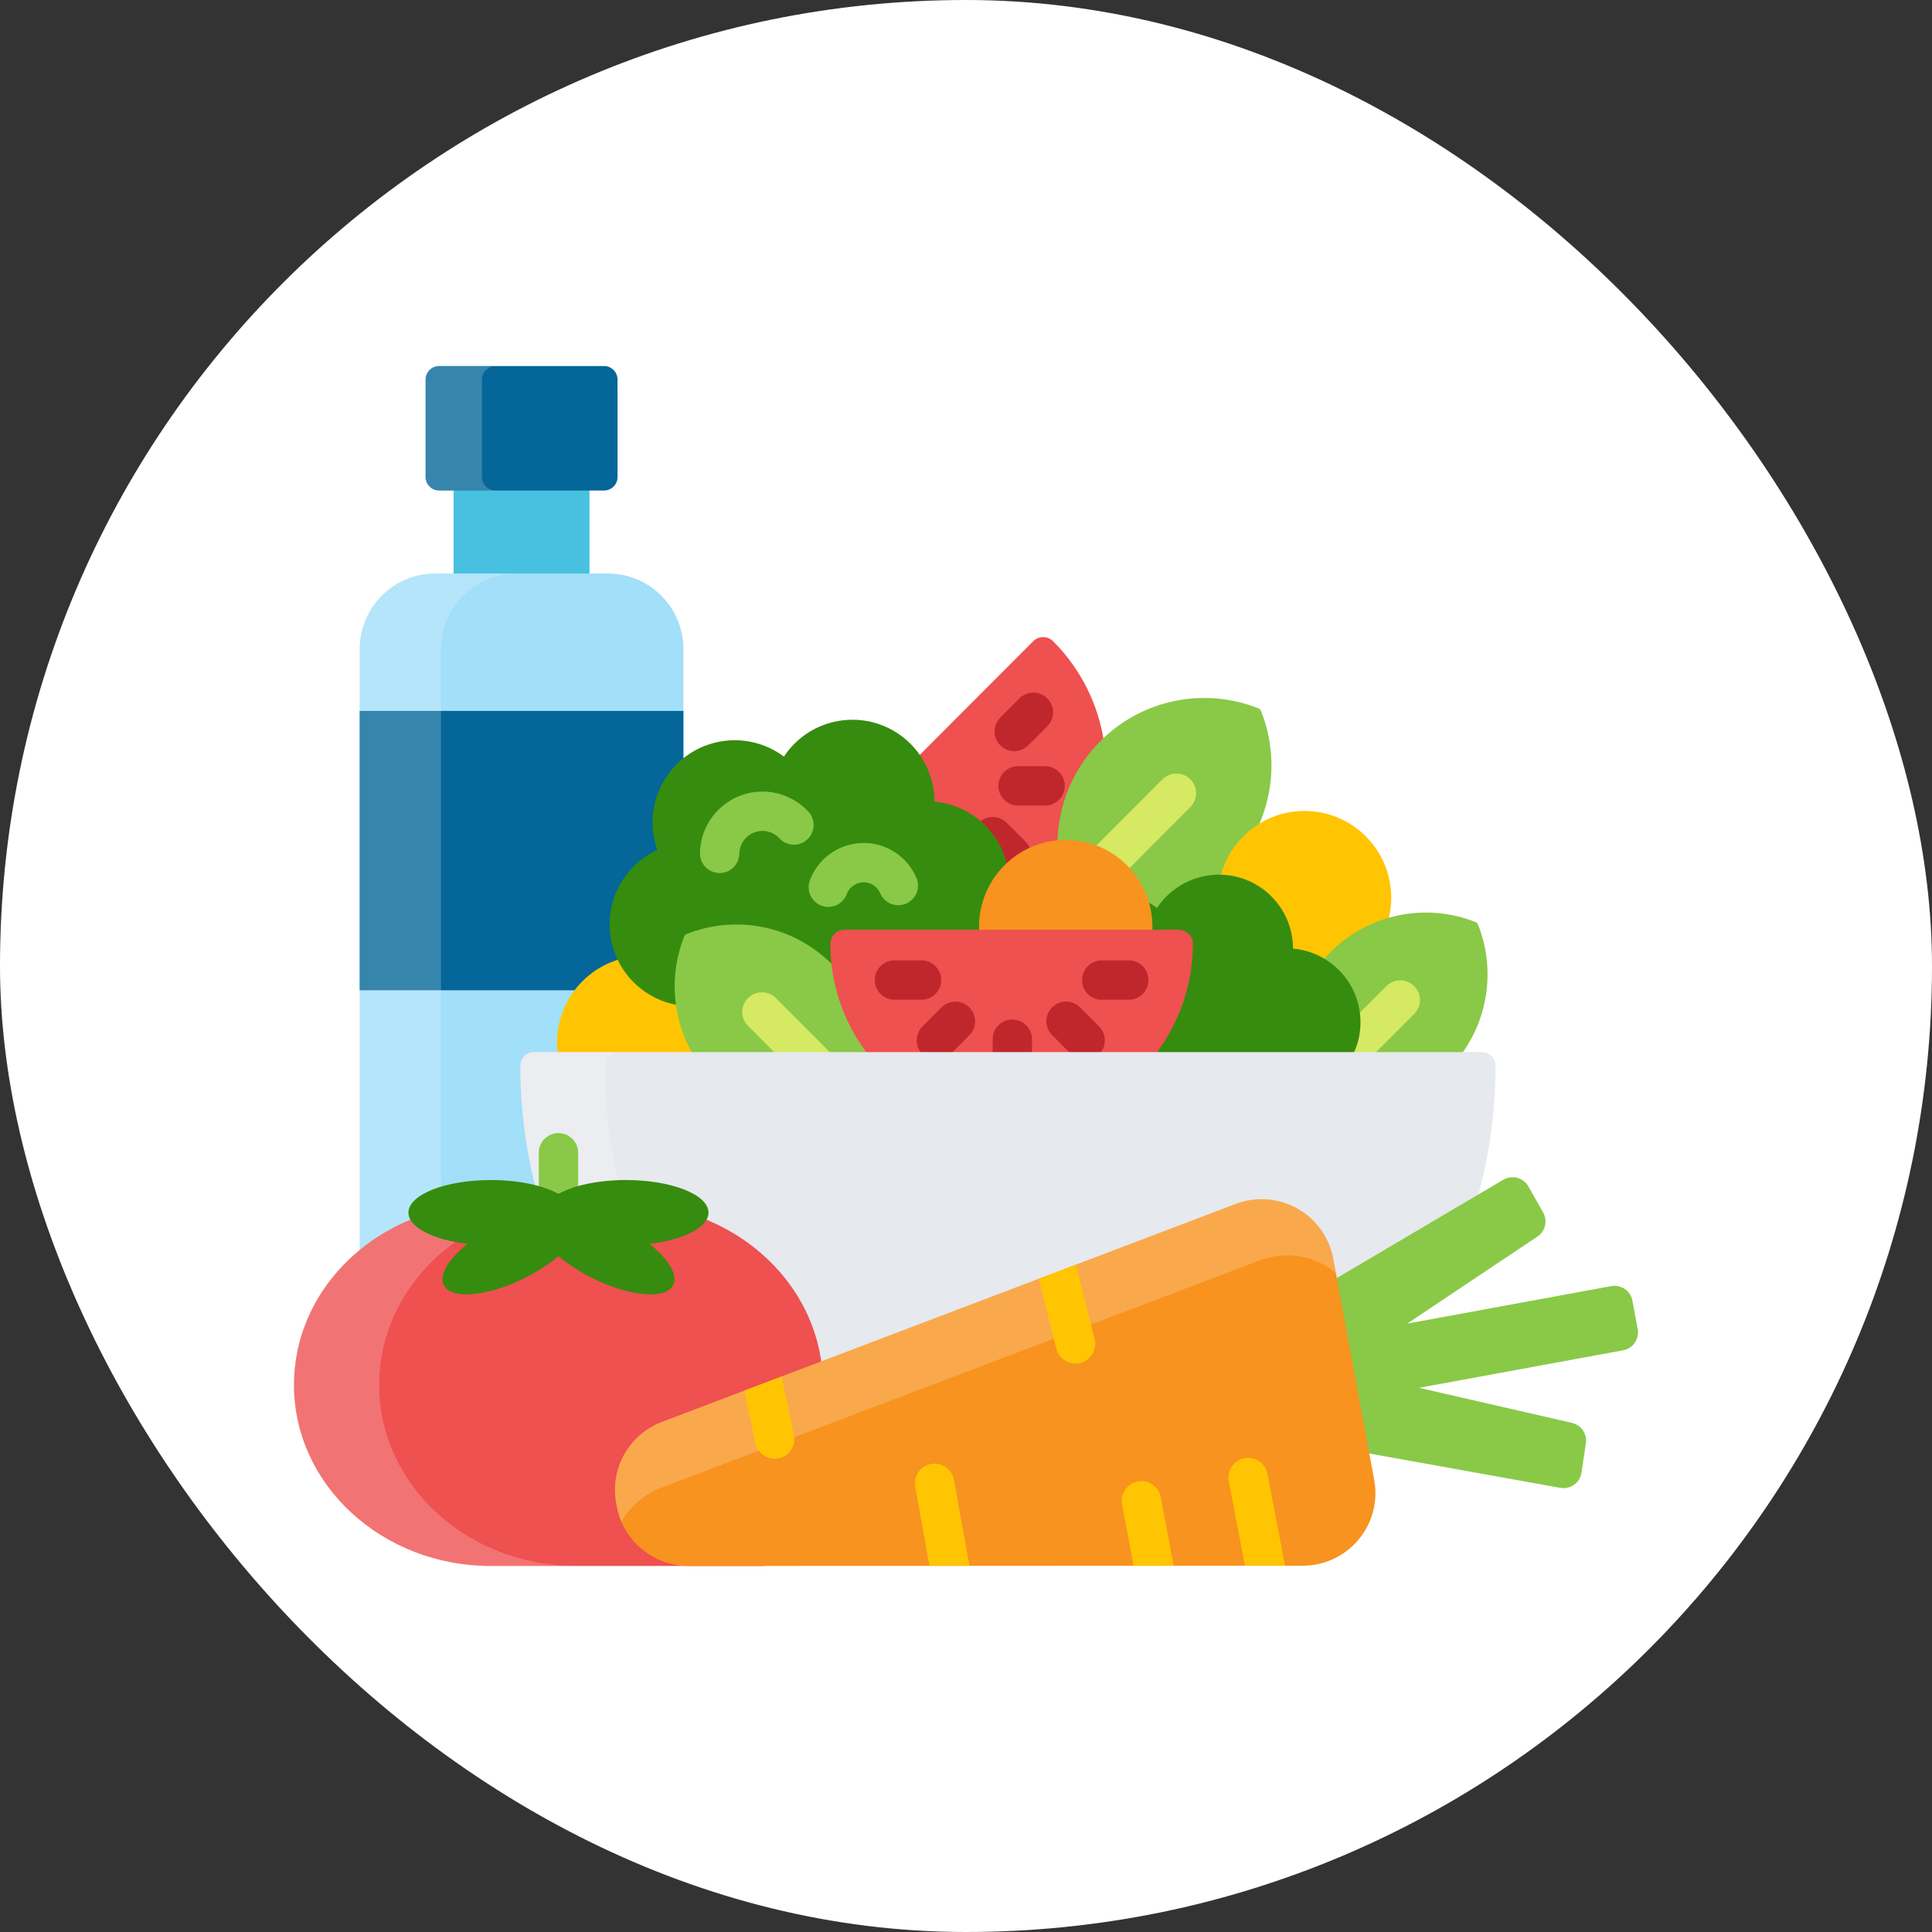 <svg width="46" height="46" viewBox="0 0 46 46" fill="none" xmlns="http://www.w3.org/2000/svg">
<rect x="0" y="0" width="46" height="46" fill="#333333" stroke="none"/>
<rect width="46" height="46" rx="23" fill="white"/>
<g clip-path="url(#clip0_40_11759)">
<path d="M10.8 11.595H14.036V13.754H10.8V11.595Z" fill="#48C1E1"/>
<path d="M14.704 11.357C14.704 11.534 14.559 11.679 14.382 11.679H10.455C10.277 11.679 10.133 11.534 10.133 11.357V9.037C10.133 8.86 10.277 8.715 10.455 8.715H14.382C14.559 8.715 14.703 8.86 14.703 9.037L14.704 11.357Z" fill="#046699"/>
<path d="M11.475 11.357V9.037C11.475 8.86 11.62 8.715 11.797 8.715H10.455C10.277 8.715 10.133 8.86 10.133 9.037V11.357C10.133 11.534 10.277 11.679 10.455 11.679H11.797C11.62 11.679 11.475 11.534 11.475 11.357Z" fill="white" fill-opacity="0.2"/>
<path d="M9.797 29.099C9.805 29.096 9.813 29.09 9.819 29.084C9.825 29.078 9.829 29.07 9.832 29.062C9.835 29.053 9.836 29.044 9.835 29.035C9.835 29.027 9.832 29.018 9.828 29.01C9.801 28.963 9.787 28.916 9.787 28.872C9.787 28.528 10.552 28.159 11.69 28.159C12.056 28.159 12.412 28.2 12.721 28.276C12.732 28.279 12.743 28.279 12.753 28.276C12.763 28.273 12.773 28.268 12.78 28.26C12.788 28.253 12.794 28.243 12.796 28.233C12.799 28.222 12.8 28.211 12.797 28.201C12.598 27.408 12.485 26.594 12.458 25.761C12.458 25.752 12.457 25.742 12.457 25.732C12.453 25.613 12.451 25.494 12.451 25.375C12.451 25.305 12.479 25.239 12.527 25.19C12.576 25.141 12.643 25.113 12.712 25.113H13.277C13.285 25.113 13.294 25.111 13.302 25.108C13.31 25.104 13.317 25.099 13.323 25.092C13.329 25.086 13.334 25.078 13.336 25.07C13.339 25.061 13.34 25.052 13.339 25.044C13.33 24.971 13.326 24.899 13.325 24.826C13.325 23.945 13.888 23.176 14.726 22.912C14.735 22.91 14.743 22.905 14.75 22.899C14.756 22.893 14.761 22.886 14.765 22.877C14.769 22.869 14.77 22.86 14.77 22.851C14.77 22.842 14.768 22.834 14.764 22.826C14.689 22.669 14.635 22.503 14.605 22.332C14.459 21.49 14.9 20.651 15.677 20.292C15.707 20.279 15.721 20.245 15.71 20.214C15.674 20.113 15.646 20.009 15.628 19.903C15.509 19.219 15.777 18.556 16.272 18.136V15.452C16.272 14.464 15.465 13.655 14.479 13.655H10.357C9.371 13.655 8.564 14.464 8.564 15.452V29.844C8.924 29.542 9.338 29.288 9.797 29.099Z" fill="#A2DFF9"/>
<path d="M14.727 22.912C14.735 22.909 14.743 22.905 14.75 22.899C14.756 22.893 14.762 22.886 14.765 22.877C14.769 22.869 14.77 22.86 14.77 22.851C14.77 22.842 14.768 22.833 14.764 22.825C14.689 22.669 14.635 22.503 14.605 22.332C14.459 21.489 14.9 20.651 15.677 20.292C15.707 20.279 15.721 20.245 15.71 20.214C15.674 20.113 15.646 20.009 15.628 19.902C15.509 19.219 15.777 18.556 16.272 18.136V16.927H8.564V23.578H13.759C14.008 23.264 14.345 23.032 14.727 22.912Z" fill="#046699"/>
<path d="M10.5 28.32V15.452C10.5 14.464 11.306 13.655 12.292 13.655H10.357C9.371 13.655 8.564 14.464 8.564 15.452V29.844C8.924 29.541 9.338 29.288 9.797 29.099C9.805 29.095 9.813 29.09 9.819 29.084C9.825 29.077 9.829 29.07 9.832 29.061C9.835 29.053 9.836 29.044 9.835 29.035C9.835 29.026 9.832 29.018 9.828 29.01C9.801 28.963 9.787 28.916 9.787 28.872C9.787 28.669 10.052 28.459 10.5 28.32Z" fill="white" fill-opacity="0.2"/>
<path d="M22.159 18.765C22.177 18.87 22.186 18.978 22.186 19.087C22.186 19.102 22.192 19.118 22.203 19.129C22.213 19.141 22.228 19.148 22.243 19.149C23.043 19.219 23.712 19.789 23.908 20.567C23.911 20.578 23.916 20.588 23.924 20.596C23.931 20.603 23.941 20.609 23.951 20.612C23.961 20.615 23.972 20.616 23.983 20.613C23.994 20.61 24.003 20.605 24.011 20.598C24.337 20.294 24.743 20.111 25.184 20.069C25.2 20.068 25.214 20.061 25.224 20.05C25.235 20.039 25.241 20.024 25.241 20.009C25.27 19.133 25.626 18.309 26.245 17.689C26.258 17.676 26.271 17.664 26.284 17.651C26.147 16.778 25.745 15.94 25.076 15.269C25.044 15.237 25.007 15.212 24.966 15.195C24.925 15.178 24.881 15.17 24.837 15.17C24.793 15.17 24.749 15.178 24.708 15.195C24.667 15.212 24.63 15.237 24.599 15.269L21.855 18.018C22.009 18.243 22.113 18.497 22.159 18.765Z" fill="#EF5050"/>
<path d="M23.908 20.567C23.911 20.578 23.916 20.587 23.924 20.595C23.931 20.603 23.941 20.609 23.951 20.612C23.961 20.615 23.973 20.615 23.983 20.613C23.994 20.61 24.003 20.605 24.011 20.598C24.168 20.451 24.347 20.331 24.541 20.242C24.519 20.168 24.479 20.1 24.424 20.046L23.969 19.59C23.881 19.502 23.762 19.452 23.638 19.452C23.514 19.452 23.394 19.501 23.306 19.589C23.305 19.59 23.304 19.591 23.303 19.593C23.601 19.847 23.812 20.187 23.908 20.567ZM24.883 19.18H24.239C23.98 19.18 23.771 18.97 23.771 18.711C23.771 18.452 23.98 18.242 24.239 18.242H24.883C25.007 18.242 25.126 18.292 25.214 18.38C25.302 18.468 25.352 18.587 25.352 18.711C25.352 18.97 25.142 19.18 24.883 19.18ZM24.149 17.885C24.056 17.885 23.965 17.857 23.888 17.806C23.811 17.754 23.751 17.681 23.716 17.596C23.68 17.51 23.671 17.416 23.689 17.325C23.707 17.234 23.751 17.151 23.817 17.085L24.272 16.629C24.36 16.541 24.479 16.491 24.603 16.491C24.728 16.491 24.847 16.54 24.935 16.628C25.023 16.716 25.072 16.835 25.073 16.959C25.073 17.084 25.023 17.203 24.936 17.291L24.48 17.747C24.437 17.791 24.385 17.826 24.328 17.849C24.271 17.873 24.21 17.885 24.149 17.885Z" fill="#C0272D"/>
<path d="M30.025 16.929C30.02 16.915 30.011 16.902 30.001 16.891C29.99 16.88 29.977 16.872 29.963 16.866C29.328 16.613 28.634 16.552 27.965 16.69C27.296 16.829 26.682 17.16 26.2 17.644C25.557 18.289 25.19 19.159 25.177 20.07C25.243 20.064 25.308 20.06 25.374 20.06C26.346 20.06 27.159 20.758 27.339 21.681C28.063 21.563 28.731 21.22 29.249 20.7C30.236 19.71 30.541 18.23 30.025 16.929Z" fill="#89C947"/>
<path d="M28.341 18.554C28.298 18.511 28.246 18.477 28.189 18.453C28.132 18.43 28.071 18.417 28.009 18.418C27.948 18.418 27.887 18.43 27.83 18.453C27.773 18.477 27.722 18.512 27.678 18.555L26.057 20.18C26.36 20.291 26.632 20.474 26.85 20.712L28.342 19.217C28.385 19.174 28.42 19.122 28.443 19.065C28.467 19.008 28.479 18.947 28.479 18.886C28.479 18.824 28.467 18.763 28.443 18.706C28.419 18.649 28.385 18.598 28.341 18.554Z" fill="#D5E962"/>
<path d="M30.698 22.297C30.715 22.392 30.723 22.489 30.723 22.586C30.723 22.619 30.748 22.645 30.78 22.648C31.034 22.671 31.276 22.749 31.499 22.882C31.512 22.89 31.526 22.892 31.541 22.89C31.555 22.888 31.569 22.881 31.578 22.869C31.624 22.816 31.672 22.764 31.722 22.714C32.099 22.336 32.556 22.066 33.053 21.919C33.101 21.742 33.125 21.56 33.125 21.377C33.125 20.234 32.201 19.308 31.061 19.308C30.088 19.308 29.273 19.982 29.054 20.889C29.45 20.895 29.83 21.039 30.13 21.296C30.43 21.553 30.631 21.907 30.698 22.297ZM16.55 25.068C16.342 24.699 16.209 24.292 16.158 23.872C15.86 23.823 15.578 23.703 15.336 23.523C15.094 23.342 14.899 23.106 14.767 22.834C13.899 23.079 13.263 23.878 13.263 24.826C13.263 24.908 13.269 24.988 13.278 25.068H16.55V25.068Z" fill="#FFC502"/>
<path d="M32.306 24.051C32.367 24.396 32.318 24.752 32.167 25.068H34.82C35.132 24.63 35.329 24.121 35.394 23.587C35.459 23.054 35.389 22.512 35.191 22.013C35.186 22 35.178 21.988 35.168 21.978C35.158 21.968 35.146 21.96 35.133 21.955C34.551 21.723 33.913 21.667 33.298 21.794C32.684 21.921 32.121 22.225 31.678 22.67C31.612 22.736 31.55 22.805 31.49 22.877C31.911 23.124 32.218 23.547 32.306 24.051Z" fill="#89C947"/>
<path d="M32.167 25.068H32.747L33.672 24.141C33.715 24.098 33.75 24.046 33.773 23.989C33.797 23.932 33.809 23.871 33.809 23.81C33.809 23.748 33.796 23.687 33.773 23.63C33.749 23.574 33.714 23.522 33.671 23.479C33.627 23.435 33.575 23.401 33.519 23.377C33.462 23.354 33.401 23.341 33.339 23.342C33.278 23.342 33.217 23.354 33.16 23.377C33.103 23.401 33.051 23.436 33.008 23.479L32.322 24.167C32.354 24.476 32.301 24.788 32.167 25.068Z" fill="#D5E962"/>
<path d="M23.98 20.603C23.792 19.762 23.079 19.16 22.249 19.087C22.249 18.975 22.239 18.864 22.22 18.755C22.036 17.692 21.024 16.981 19.961 17.166C19.409 17.262 18.951 17.581 18.665 18.014C18.249 17.704 17.711 17.558 17.159 17.654C16.095 17.839 15.382 18.851 15.566 19.913C15.585 20.024 15.614 20.132 15.651 20.235C14.866 20.597 14.389 21.452 14.544 22.343C14.69 23.184 15.356 23.805 16.156 23.934C16.078 23.398 16.14 22.843 16.348 22.32C16.35 22.315 16.353 22.31 16.357 22.306C16.361 22.302 16.365 22.299 16.37 22.297C16.74 22.149 17.135 22.073 17.534 22.074C18.374 22.074 19.164 22.402 19.759 22.998C19.801 23.041 19.843 23.085 19.883 23.131C19.849 22.913 19.832 22.694 19.832 22.474C19.832 22.322 19.956 22.198 20.107 22.198H23.38C23.377 22.154 23.375 22.11 23.375 22.067C23.375 21.495 23.606 20.978 23.98 20.603Z" fill="#368C0E"/>
<path d="M17.135 20.787L17.127 20.787C17.065 20.785 17.004 20.772 16.948 20.748C16.891 20.723 16.84 20.688 16.797 20.644C16.755 20.599 16.721 20.547 16.698 20.49C16.676 20.433 16.665 20.372 16.666 20.31C16.68 19.498 17.345 18.847 18.155 18.847L18.178 18.847C18.381 18.851 18.581 18.895 18.765 18.979C18.95 19.062 19.116 19.182 19.253 19.331C19.335 19.423 19.378 19.544 19.371 19.667C19.365 19.79 19.311 19.906 19.219 19.989C19.128 20.073 19.008 20.116 18.885 20.112C18.761 20.107 18.645 20.053 18.561 19.963C18.51 19.908 18.449 19.863 18.381 19.832C18.312 19.802 18.239 19.785 18.164 19.785C17.859 19.78 17.608 20.023 17.603 20.326C17.601 20.449 17.551 20.566 17.463 20.652C17.376 20.738 17.258 20.787 17.135 20.787ZM19.723 21.593C19.647 21.593 19.572 21.575 19.505 21.54C19.438 21.505 19.381 21.454 19.338 21.392C19.294 21.33 19.267 21.258 19.257 21.183C19.248 21.108 19.257 21.032 19.283 20.961C19.544 20.256 20.331 19.895 21.037 20.155C21.211 20.22 21.37 20.319 21.505 20.447C21.64 20.576 21.747 20.73 21.82 20.901C21.868 21.015 21.869 21.144 21.823 21.259C21.776 21.375 21.686 21.467 21.572 21.515C21.457 21.564 21.328 21.565 21.213 21.519C21.097 21.472 21.005 21.382 20.957 21.267C20.934 21.214 20.901 21.166 20.859 21.125C20.817 21.085 20.767 21.054 20.712 21.034C20.491 20.953 20.244 21.066 20.162 21.287C20.129 21.377 20.069 21.454 19.99 21.509C19.912 21.564 19.818 21.593 19.723 21.593Z" fill="#89C947"/>
<path d="M27.372 22.193H27.355C27.355 22.198 27.355 22.202 27.355 22.206H27.983C28.027 22.206 28.071 22.215 28.112 22.232C28.153 22.249 28.19 22.274 28.221 22.305C28.253 22.337 28.277 22.374 28.294 22.415C28.311 22.456 28.32 22.5 28.32 22.544C28.32 23.486 28.016 24.357 27.504 25.068H32.235C32.376 24.757 32.43 24.402 32.367 24.04C32.228 23.236 31.563 22.654 30.786 22.586C30.786 22.486 30.777 22.385 30.76 22.286C30.594 21.327 29.68 20.684 28.719 20.852C28.221 20.939 27.808 21.227 27.548 21.618C27.464 21.555 27.374 21.5 27.28 21.453C27.344 21.651 27.377 21.858 27.377 22.067C27.376 22.108 27.375 22.15 27.372 22.193Z" fill="#368C0E"/>
<path d="M27.434 22.198C27.437 22.155 27.439 22.111 27.439 22.067C27.439 20.924 26.515 19.998 25.374 19.998C24.234 19.998 23.31 20.924 23.31 22.067C23.31 22.111 23.312 22.155 23.315 22.198H27.434Z" fill="#F7931E"/>
<path d="M19.803 22.954C19.36 22.509 18.797 22.205 18.182 22.078C17.568 21.951 16.93 22.007 16.347 22.239C16.334 22.244 16.323 22.252 16.313 22.262C16.303 22.272 16.295 22.284 16.29 22.297C16.113 22.744 16.038 23.224 16.071 23.704C16.104 24.184 16.243 24.65 16.48 25.068H20.735C20.304 24.494 20.012 23.81 19.909 23.066C19.874 23.027 19.839 22.99 19.803 22.954Z" fill="#89C947"/>
<path d="M18.45 25.068H19.774L18.473 23.763C18.385 23.675 18.266 23.626 18.141 23.626C18.017 23.626 17.898 23.675 17.81 23.763C17.766 23.806 17.732 23.858 17.708 23.915C17.684 23.971 17.672 24.032 17.672 24.094C17.672 24.155 17.684 24.216 17.707 24.273C17.731 24.33 17.765 24.382 17.809 24.425L18.45 25.068Z" fill="#D5E962"/>
<path d="M27.535 25.068C28.078 24.345 28.402 23.447 28.402 22.474C28.402 22.429 28.394 22.385 28.377 22.344C28.36 22.303 28.335 22.266 28.304 22.235C28.272 22.203 28.235 22.178 28.194 22.162C28.153 22.145 28.109 22.136 28.065 22.136H20.107C20.063 22.136 20.019 22.145 19.978 22.162C19.937 22.179 19.9 22.203 19.869 22.235C19.837 22.266 19.812 22.303 19.796 22.345C19.779 22.386 19.77 22.429 19.77 22.474C19.77 23.447 20.094 24.345 20.637 25.068H27.535Z" fill="#EF5050"/>
<path d="M24.572 25.068V24.744C24.572 24.485 24.362 24.275 24.103 24.275C23.844 24.275 23.634 24.485 23.634 24.744V25.068H24.572ZM25.471 25.068H26.2C26.274 24.978 26.311 24.864 26.305 24.748C26.3 24.632 26.251 24.523 26.169 24.44L25.714 23.984C25.626 23.896 25.507 23.847 25.383 23.846C25.259 23.846 25.139 23.895 25.051 23.983C24.963 24.071 24.914 24.19 24.913 24.315C24.913 24.439 24.963 24.558 25.05 24.646L25.471 25.068ZM22.661 25.068L23.082 24.646C23.169 24.558 23.218 24.439 23.218 24.315C23.217 24.191 23.168 24.072 23.08 23.985C22.992 23.897 22.873 23.848 22.749 23.848C22.625 23.848 22.506 23.897 22.418 23.984L21.963 24.44C21.881 24.523 21.833 24.632 21.827 24.748C21.821 24.864 21.859 24.978 21.932 25.068L22.661 25.068ZM21.941 23.804H21.297C21.038 23.804 20.828 23.594 20.828 23.335C20.828 23.076 21.038 22.866 21.297 22.866H21.941C22.065 22.866 22.184 22.916 22.272 23.004C22.36 23.092 22.409 23.211 22.409 23.335C22.409 23.459 22.36 23.579 22.272 23.667C22.184 23.755 22.065 23.804 21.941 23.804ZM26.875 23.804H26.232C26.107 23.804 25.988 23.755 25.9 23.667C25.812 23.579 25.763 23.459 25.763 23.335C25.763 23.211 25.812 23.092 25.9 23.004C25.988 22.916 26.107 22.866 26.232 22.866H26.875C27 22.866 27.119 22.916 27.207 23.004C27.295 23.092 27.344 23.211 27.344 23.335C27.344 23.459 27.295 23.579 27.207 23.667C27.119 23.755 27 23.804 26.875 23.804Z" fill="#C0272D"/>
<path d="M12.811 28.3C12.82 28.303 12.83 28.303 12.84 28.301C12.849 28.299 12.858 28.296 12.866 28.29C12.874 28.284 12.88 28.276 12.884 28.268C12.888 28.259 12.891 28.25 12.891 28.24V27.447C12.891 27.223 13.073 27.04 13.297 27.04C13.521 27.04 13.703 27.223 13.703 27.447V28.24C13.703 28.25 13.705 28.259 13.71 28.268C13.714 28.276 13.72 28.284 13.728 28.29C13.736 28.296 13.745 28.3 13.754 28.301C13.764 28.303 13.773 28.303 13.783 28.3C14.111 28.207 14.499 28.158 14.904 28.158C16.042 28.158 16.806 28.527 16.806 28.872C16.806 28.916 16.793 28.963 16.766 29.01C16.762 29.018 16.759 29.026 16.758 29.035C16.758 29.044 16.759 29.053 16.761 29.061C16.764 29.07 16.769 29.077 16.775 29.084C16.781 29.09 16.788 29.095 16.797 29.099C18.253 29.699 19.286 30.973 19.491 32.423C19.493 32.438 19.5 32.452 19.512 32.461C19.523 32.471 19.538 32.477 19.553 32.477C19.56 32.477 19.568 32.475 19.575 32.473L29.442 28.724C29.632 28.652 29.834 28.615 30.038 28.615C30.324 28.615 30.607 28.689 30.856 28.828C31.29 29.071 31.591 29.49 31.681 29.977L31.767 30.441C31.769 30.451 31.773 30.46 31.779 30.468C31.785 30.476 31.793 30.482 31.802 30.486C31.812 30.491 31.822 30.493 31.832 30.492C31.842 30.491 31.852 30.488 31.86 30.483L35.178 28.525C35.463 27.509 35.607 26.456 35.607 25.374C35.607 25.332 35.599 25.29 35.583 25.25C35.566 25.211 35.543 25.175 35.513 25.145C35.483 25.115 35.447 25.091 35.408 25.075C35.368 25.059 35.327 25.05 35.284 25.05H12.712C12.67 25.05 12.627 25.059 12.588 25.075C12.549 25.091 12.513 25.115 12.483 25.145C12.453 25.175 12.43 25.211 12.413 25.25C12.397 25.29 12.389 25.332 12.389 25.374C12.389 26.371 12.512 27.344 12.754 28.285C12.773 28.29 12.793 28.295 12.811 28.3Z" fill="#E6E9ED"/>
<path d="M12.811 28.3C12.82 28.303 12.83 28.303 12.84 28.301C12.849 28.299 12.858 28.296 12.866 28.29C12.874 28.284 12.88 28.276 12.884 28.268C12.888 28.259 12.891 28.25 12.891 28.24V27.447C12.891 27.223 13.073 27.04 13.297 27.04C13.521 27.04 13.703 27.223 13.703 27.447V28.24C13.703 28.25 13.705 28.259 13.71 28.268C13.714 28.276 13.72 28.284 13.728 28.29C13.736 28.296 13.745 28.3 13.754 28.301C13.764 28.303 13.773 28.303 13.783 28.3C14.064 28.221 14.389 28.174 14.731 28.162C14.509 27.259 14.397 26.328 14.397 25.374C14.397 25.332 14.405 25.29 14.421 25.25C14.438 25.211 14.461 25.175 14.492 25.145C14.521 25.115 14.557 25.091 14.596 25.075C14.636 25.059 14.678 25.05 14.72 25.05H12.712C12.67 25.05 12.627 25.059 12.588 25.075C12.549 25.091 12.513 25.115 12.483 25.145C12.453 25.175 12.43 25.211 12.413 25.25C12.397 25.29 12.389 25.332 12.389 25.374C12.389 26.371 12.512 27.344 12.754 28.285C12.773 28.29 12.793 28.295 12.811 28.3Z" fill="white" fill-opacity="0.2"/>
<path d="M13.297 28.523C13.425 28.451 13.584 28.389 13.766 28.337V27.447C13.766 27.188 13.556 26.978 13.297 26.978C13.038 26.978 12.828 27.188 12.828 27.447V28.337C13.01 28.388 13.169 28.451 13.297 28.523Z" fill="#89C947"/>
<path d="M18.086 37.222L16.393 37.222H16.392C15.586 37.222 14.895 36.65 14.749 35.861L14.732 35.771C14.586 34.981 15.027 34.201 15.78 33.914L19.562 32.478C19.367 30.92 18.269 29.615 16.762 29.017C16.616 29.263 16.112 29.477 15.456 29.554C15.444 29.555 15.433 29.56 15.423 29.568C15.414 29.576 15.407 29.587 15.404 29.598C15.4 29.61 15.4 29.623 15.404 29.635C15.408 29.646 15.415 29.657 15.425 29.665C15.764 29.936 15.978 30.223 15.996 30.431C16.002 30.507 15.984 30.568 15.939 30.619C15.859 30.709 15.703 30.756 15.486 30.756C15.064 30.756 14.493 30.58 13.959 30.284C13.724 30.154 13.515 30.012 13.337 29.861C13.326 29.851 13.312 29.846 13.297 29.846C13.282 29.846 13.268 29.851 13.257 29.861C13.079 30.012 12.87 30.154 12.635 30.284C12.101 30.58 11.53 30.756 11.108 30.756C10.891 30.756 10.735 30.709 10.655 30.619C10.61 30.568 10.591 30.507 10.598 30.431C10.616 30.223 10.829 29.936 11.169 29.665C11.179 29.657 11.186 29.646 11.19 29.635C11.193 29.623 11.193 29.61 11.19 29.599C11.187 29.587 11.18 29.576 11.171 29.568C11.161 29.56 11.149 29.555 11.137 29.554C10.481 29.477 9.978 29.262 9.832 29.017C8.166 29.678 7 31.201 7 32.975C7 35.355 9.099 37.285 11.688 37.285H18.188C18.258 37.285 18.203 37.26 18.086 37.222Z" fill="#EF5050"/>
<path d="M9.028 32.975C9.028 31.561 9.769 30.306 10.912 29.52C10.368 29.425 9.96 29.233 9.832 29.017C8.166 29.678 7 31.201 7 32.975C7 35.355 9.099 37.285 11.688 37.285H13.716C11.127 37.285 9.028 35.355 9.028 32.975Z" fill="white" fill-opacity="0.2"/>
<path d="M16.869 28.872C16.869 28.444 15.989 28.096 14.904 28.096C14.24 28.096 13.652 28.227 13.297 28.426C12.941 28.227 12.354 28.096 11.69 28.096C10.604 28.096 9.725 28.444 9.725 28.872C9.725 29.224 10.318 29.52 11.13 29.616C10.633 30.013 10.405 30.431 10.608 30.66C10.876 30.963 11.797 30.819 12.665 30.339C12.908 30.204 13.122 30.057 13.297 29.909C13.472 30.057 13.685 30.204 13.929 30.339C14.796 30.819 15.717 30.963 15.986 30.66C16.188 30.431 15.961 30.013 15.463 29.616C16.276 29.52 16.869 29.224 16.869 28.872Z" fill="#368C0E"/>
<path d="M38.993 31.648L38.867 30.968C38.824 30.734 38.598 30.579 38.362 30.622L33.504 31.515L36.606 29.441C36.676 29.395 36.731 29.328 36.764 29.251C36.797 29.173 36.806 29.087 36.791 29.005C36.782 28.958 36.766 28.913 36.742 28.871L36.391 28.25C36.363 28.199 36.325 28.155 36.279 28.12C36.233 28.085 36.181 28.059 36.126 28.044C36.07 28.029 36.011 28.026 35.954 28.034C35.897 28.041 35.842 28.061 35.792 28.09L31.757 30.472L32.521 34.593L37.149 35.425C37.206 35.435 37.265 35.434 37.321 35.421C37.378 35.408 37.431 35.385 37.478 35.351C37.526 35.317 37.565 35.275 37.596 35.225C37.626 35.176 37.646 35.121 37.654 35.064L37.759 34.362C37.766 34.313 37.765 34.266 37.757 34.22C37.741 34.137 37.702 34.061 37.643 34C37.585 33.939 37.51 33.897 37.428 33.878L33.787 33.043L38.645 32.15C38.881 32.107 39.036 31.882 38.993 31.648Z" fill="#89C947"/>
<path d="M14.687 35.872C14.839 36.691 15.556 37.285 16.393 37.285L31.016 37.279C31.27 37.279 31.52 37.224 31.75 37.116C31.981 37.009 32.184 36.852 32.347 36.657C32.51 36.463 32.627 36.235 32.692 35.99C32.756 35.745 32.766 35.489 32.72 35.24L31.743 29.966C31.649 29.462 31.336 29.025 30.887 28.774C30.438 28.523 29.901 28.483 29.42 28.666L15.758 33.856C14.976 34.153 14.519 34.963 14.671 35.782L14.687 35.872Z" fill="#F7931E"/>
<path d="M14.687 35.872C14.711 35.995 14.748 36.116 14.797 36.231C15.005 35.862 15.335 35.578 15.731 35.428L29.999 30.008C30.247 29.913 30.513 29.875 30.778 29.894C31.042 29.914 31.299 29.991 31.531 30.12C31.629 30.175 31.721 30.239 31.806 30.311L31.743 29.966C31.649 29.462 31.336 29.025 30.887 28.774C30.438 28.523 29.901 28.483 29.42 28.666L15.758 33.856C14.976 34.153 14.519 34.963 14.671 35.782L14.687 35.872Z" fill="white" fill-opacity="0.2"/>
<path d="M30.177 35.087C30.153 34.966 30.081 34.859 29.979 34.791C29.877 34.722 29.751 34.696 29.63 34.719C29.509 34.742 29.401 34.813 29.331 34.914C29.262 35.016 29.235 35.141 29.256 35.263L29.642 37.28L30.597 37.279L30.177 35.087ZM27.636 35.642C27.613 35.521 27.542 35.414 27.439 35.345C27.337 35.276 27.211 35.249 27.09 35.272C26.968 35.295 26.861 35.365 26.791 35.467C26.72 35.569 26.693 35.694 26.715 35.816L26.991 37.281L27.945 37.28L27.636 35.642ZM25.152 32.112C25.178 32.213 25.236 32.303 25.319 32.367C25.401 32.431 25.502 32.466 25.607 32.466C25.678 32.466 25.748 32.45 25.813 32.419C25.877 32.388 25.933 32.342 25.977 32.286C26.021 32.23 26.051 32.164 26.066 32.094C26.081 32.024 26.079 31.952 26.062 31.883L25.615 30.111L24.733 30.446L25.152 32.112ZM22.713 35.234C22.691 35.112 22.622 35.003 22.519 34.932C22.417 34.861 22.291 34.834 22.169 34.856C22.046 34.878 21.938 34.948 21.867 35.05C21.796 35.152 21.769 35.278 21.791 35.4L22.13 37.283L23.083 37.282L22.713 35.234ZM17.985 34.358C17.997 34.418 18.021 34.476 18.056 34.527C18.09 34.578 18.135 34.622 18.186 34.656C18.238 34.69 18.296 34.713 18.357 34.724C18.417 34.736 18.48 34.735 18.54 34.722C18.6 34.71 18.658 34.685 18.709 34.65C18.76 34.615 18.803 34.571 18.837 34.519C18.87 34.467 18.893 34.409 18.905 34.349C18.916 34.288 18.915 34.226 18.902 34.165L18.61 32.773L17.723 33.11L17.985 34.358Z" fill="#FFC502"/>
</g>
<defs>
<clipPath id="clip0_40_11759">
<rect width="32" height="32" fill="white" transform="translate(7 7)"/>
</clipPath>
</defs>
</svg>
